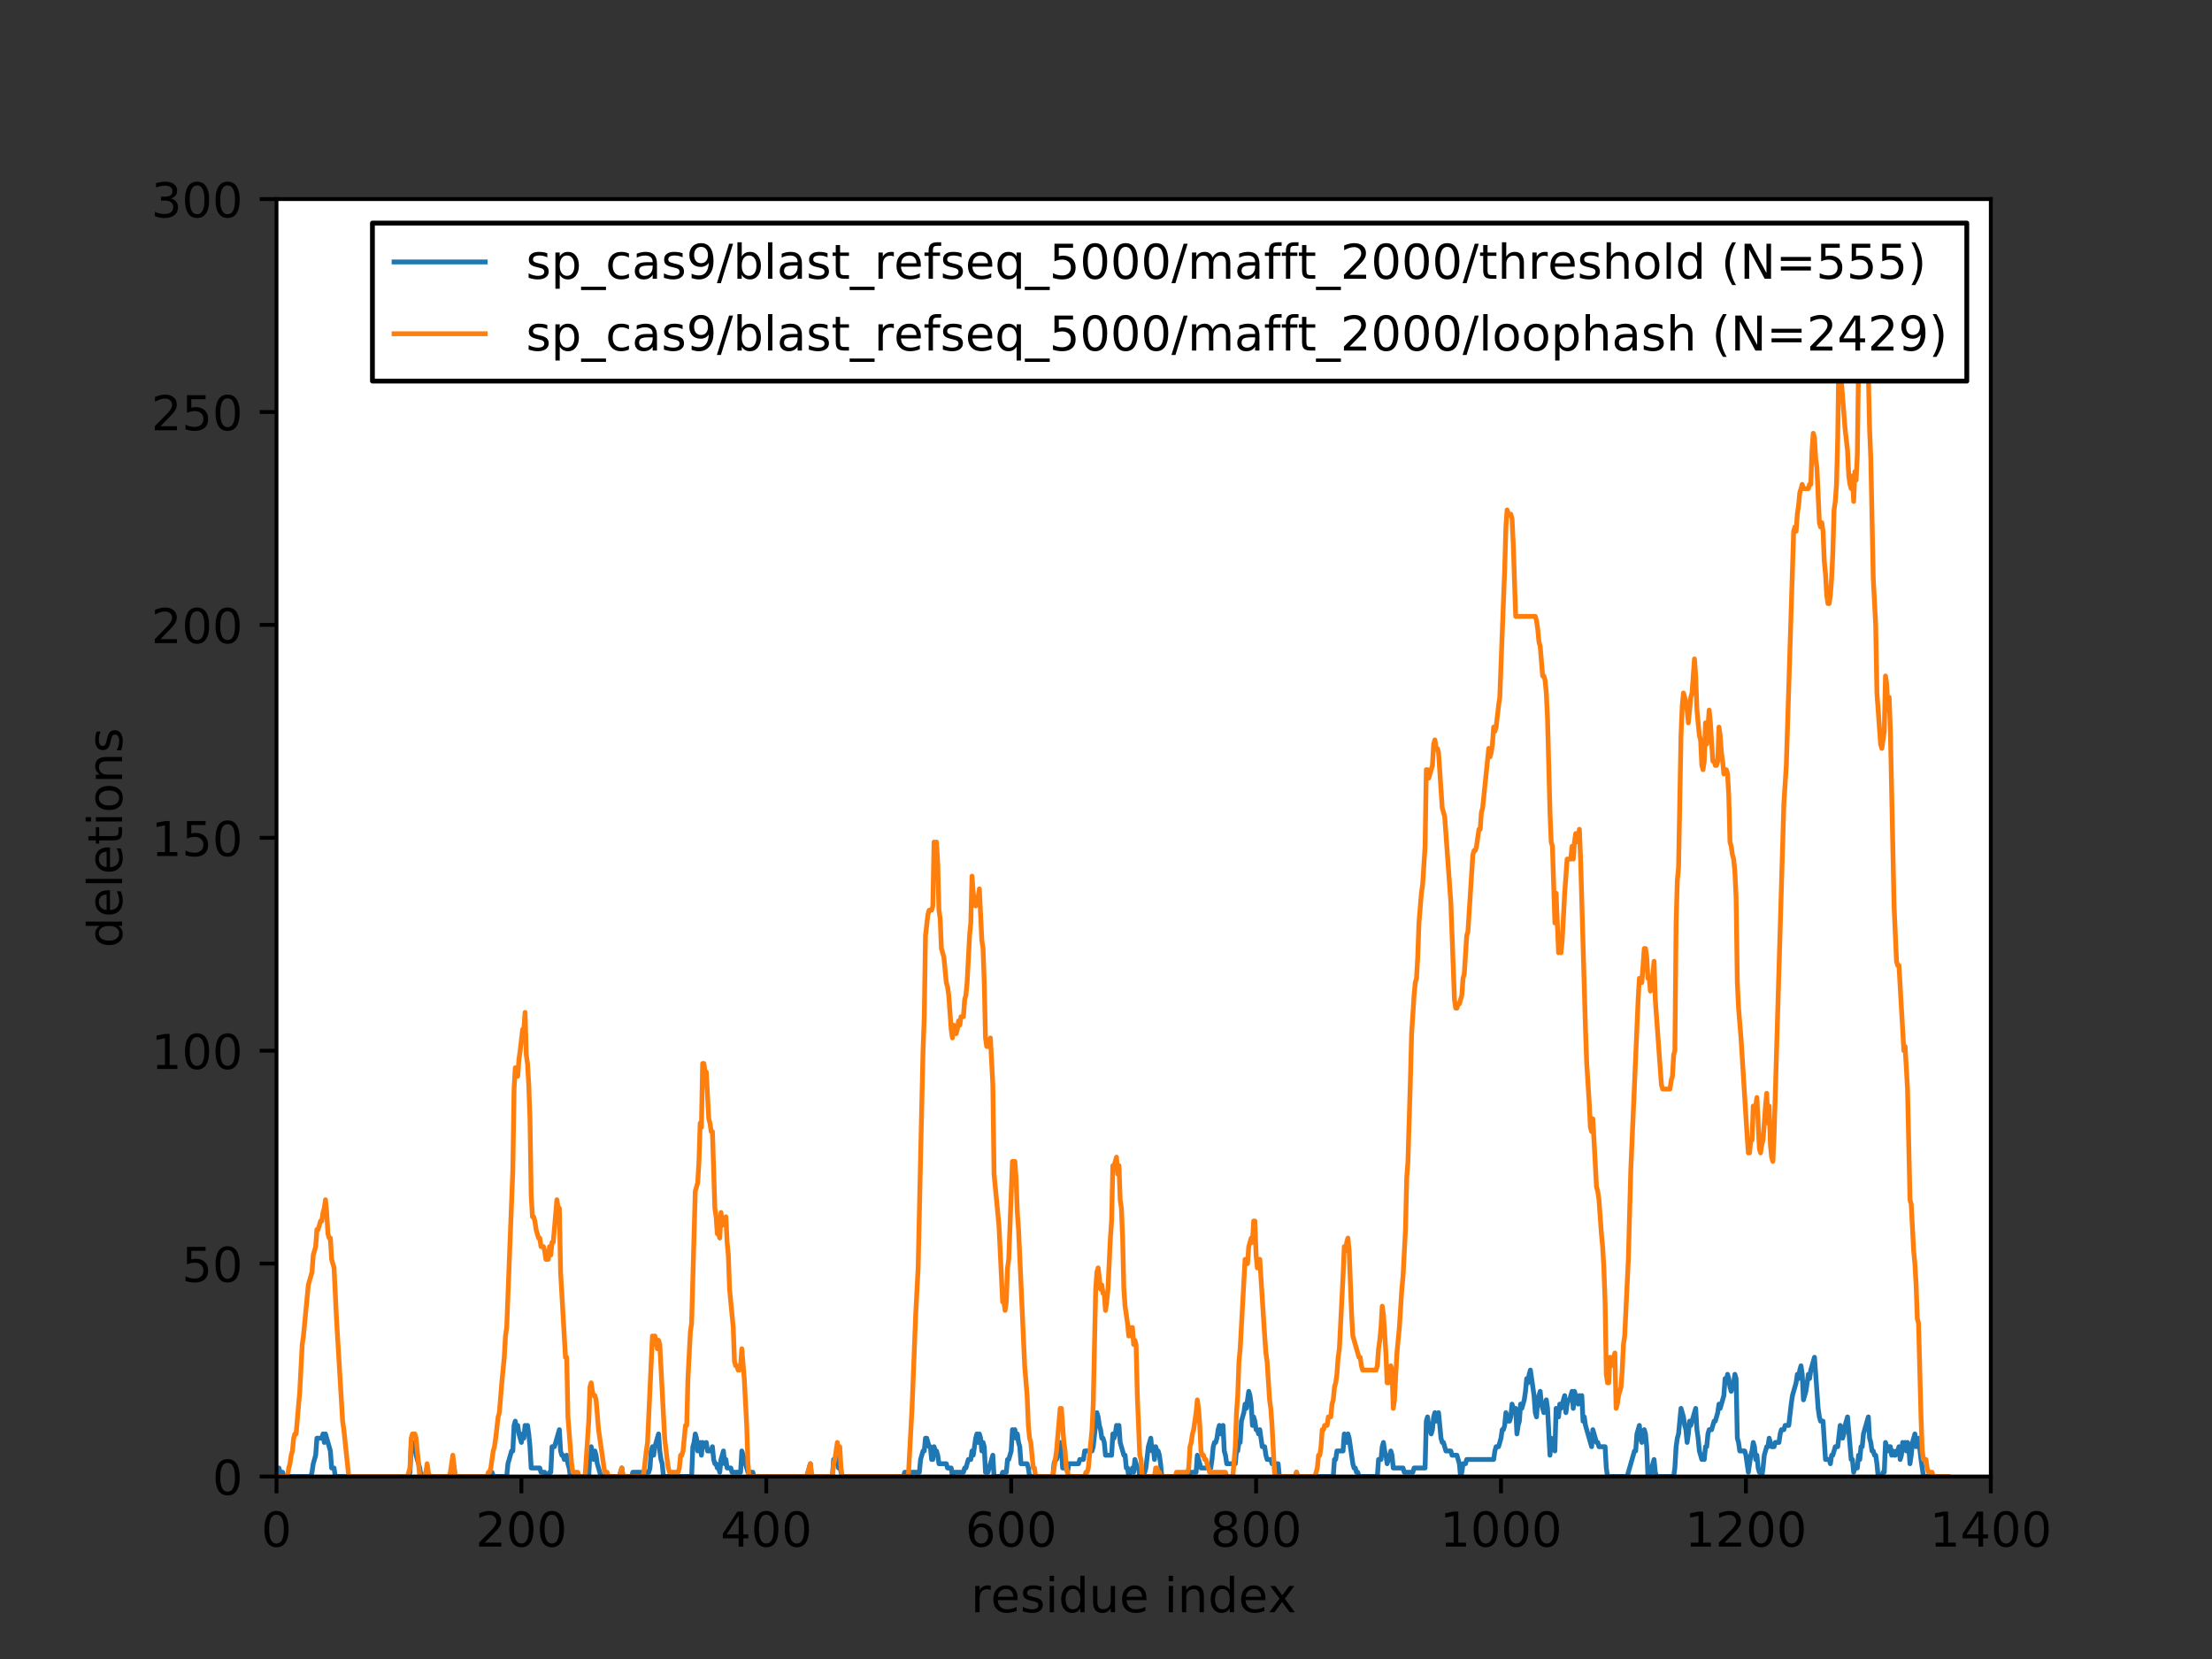 <?xml version="1.0" encoding="utf-8" standalone="no"?>
<!DOCTYPE svg PUBLIC "-//W3C//DTD SVG 1.1//EN"
  "http://www.w3.org/Graphics/SVG/1.1/DTD/svg11.dtd">
<!-- Created with matplotlib (https://matplotlib.org/) -->
<svg height="345.6pt" version="1.1" viewBox="0 0 460.8 345.6" width="460.8pt" xmlns="http://www.w3.org/2000/svg" xmlns:xlink="http://www.w3.org/1999/xlink">
 <rect x="0" y="0" width="460.8" height="345.6" fill="#333333" stroke="none"/>
 <defs>
  <style type="text/css">
*{stroke-linecap:butt;stroke-linejoin:round;}
  </style>
 </defs>
 <g id="figure_1">
  <g id="patch_1">
   <path d="M 0 345.6 
L 460.8 345.6 
L 460.8 0 
L 0 0 
z
" style="fill:none;"/>
  </g>
  <g id="axes_1">
   <g id="patch_2">
    <path d="M 57.6 307.584 
L 414.72 307.584 
L 414.72 41.472 
L 57.6 41.472 
z
" style="fill:#ffffff;"/>
   </g>
   <g id="matplotlib.axis_1">
    <g id="xtick_1">
     <g id="line2d_1">
      <defs>
       <path d="M 0 0 
L 0 3.5 
" id="mb8a502ceee" style="stroke:#000000;stroke-width:0.8;"/>
      </defs>
      <g>
       <use style="stroke:#000000;stroke-width:0.8;" x="57.6" xlink:href="#mb8a502ceee" y="307.584"/>
      </g>
     </g>
     <g id="text_1">
      <!-- 0 -->
      <defs>
       <path d="M 31.781 66.406 
Q 24.172 66.406 20.328 58.906 
Q 16.5 51.422 16.5 36.375 
Q 16.5 21.391 20.328 13.891 
Q 24.172 6.391 31.781 6.391 
Q 39.453 6.391 43.281 13.891 
Q 47.125 21.391 47.125 36.375 
Q 47.125 51.422 43.281 58.906 
Q 39.453 66.406 31.781 66.406 
z
M 31.781 74.219 
Q 44.047 74.219 50.516 64.516 
Q 56.984 54.828 56.984 36.375 
Q 56.984 17.969 50.516 8.266 
Q 44.047 -1.422 31.781 -1.422 
Q 19.531 -1.422 13.062 8.266 
Q 6.594 17.969 6.594 36.375 
Q 6.594 54.828 13.062 64.516 
Q 19.531 74.219 31.781 74.219 
z
" id="DejaVuSans-48"/>
      </defs>
      <g transform="translate(54.419 322.182)scale(0.1 -0.1)">
       <use xlink:href="#DejaVuSans-48"/>
      </g>
     </g>
    </g>
    <g id="xtick_2">
     <g id="line2d_2">
      <g>
       <use style="stroke:#000000;stroke-width:0.8;" x="108.617" xlink:href="#mb8a502ceee" y="307.584"/>
      </g>
     </g>
     <g id="text_2">
      <!-- 200 -->
      <defs>
       <path d="M 19.188 8.297 
L 53.609 8.297 
L 53.609 0 
L 7.328 0 
L 7.328 8.297 
Q 12.938 14.109 22.625 23.891 
Q 32.328 33.688 34.812 36.531 
Q 39.547 41.844 41.422 45.531 
Q 43.312 49.219 43.312 52.781 
Q 43.312 58.594 39.234 62.25 
Q 35.156 65.922 28.609 65.922 
Q 23.969 65.922 18.812 64.312 
Q 13.672 62.703 7.812 59.422 
L 7.812 69.391 
Q 13.766 71.781 18.938 73 
Q 24.125 74.219 28.422 74.219 
Q 39.75 74.219 46.484 68.547 
Q 53.219 62.891 53.219 53.422 
Q 53.219 48.922 51.531 44.891 
Q 49.859 40.875 45.406 35.406 
Q 44.188 33.984 37.641 27.219 
Q 31.109 20.453 19.188 8.297 
z
" id="DejaVuSans-50"/>
      </defs>
      <g transform="translate(99.073 322.182)scale(0.1 -0.1)">
       <use xlink:href="#DejaVuSans-50"/>
       <use x="63.623" xlink:href="#DejaVuSans-48"/>
       <use x="127.246" xlink:href="#DejaVuSans-48"/>
      </g>
     </g>
    </g>
    <g id="xtick_3">
     <g id="line2d_3">
      <g>
       <use style="stroke:#000000;stroke-width:0.8;" x="159.634" xlink:href="#mb8a502ceee" y="307.584"/>
      </g>
     </g>
     <g id="text_3">
      <!-- 400 -->
      <defs>
       <path d="M 37.797 64.312 
L 12.891 25.391 
L 37.797 25.391 
z
M 35.203 72.906 
L 47.609 72.906 
L 47.609 25.391 
L 58.016 25.391 
L 58.016 17.188 
L 47.609 17.188 
L 47.609 0 
L 37.797 0 
L 37.797 17.188 
L 4.891 17.188 
L 4.891 26.703 
z
" id="DejaVuSans-52"/>
      </defs>
      <g transform="translate(150.091 322.182)scale(0.1 -0.1)">
       <use xlink:href="#DejaVuSans-52"/>
       <use x="63.623" xlink:href="#DejaVuSans-48"/>
       <use x="127.246" xlink:href="#DejaVuSans-48"/>
      </g>
     </g>
    </g>
    <g id="xtick_4">
     <g id="line2d_4">
      <g>
       <use style="stroke:#000000;stroke-width:0.8;" x="210.651" xlink:href="#mb8a502ceee" y="307.584"/>
      </g>
     </g>
     <g id="text_4">
      <!-- 600 -->
      <defs>
       <path d="M 33.016 40.375 
Q 26.375 40.375 22.484 35.828 
Q 18.609 31.297 18.609 23.391 
Q 18.609 15.531 22.484 10.953 
Q 26.375 6.391 33.016 6.391 
Q 39.656 6.391 43.531 10.953 
Q 47.406 15.531 47.406 23.391 
Q 47.406 31.297 43.531 35.828 
Q 39.656 40.375 33.016 40.375 
z
M 52.594 71.297 
L 52.594 62.312 
Q 48.875 64.062 45.094 64.984 
Q 41.312 65.922 37.594 65.922 
Q 27.828 65.922 22.672 59.328 
Q 17.531 52.734 16.797 39.406 
Q 19.672 43.656 24.016 45.922 
Q 28.375 48.188 33.594 48.188 
Q 44.578 48.188 50.953 41.516 
Q 57.328 34.859 57.328 23.391 
Q 57.328 12.156 50.688 5.359 
Q 44.047 -1.422 33.016 -1.422 
Q 20.359 -1.422 13.672 8.266 
Q 6.984 17.969 6.984 36.375 
Q 6.984 53.656 15.188 63.938 
Q 23.391 74.219 37.203 74.219 
Q 40.922 74.219 44.703 73.484 
Q 48.484 72.75 52.594 71.297 
z
" id="DejaVuSans-54"/>
      </defs>
      <g transform="translate(201.108 322.182)scale(0.1 -0.1)">
       <use xlink:href="#DejaVuSans-54"/>
       <use x="63.623" xlink:href="#DejaVuSans-48"/>
       <use x="127.246" xlink:href="#DejaVuSans-48"/>
      </g>
     </g>
    </g>
    <g id="xtick_5">
     <g id="line2d_5">
      <g>
       <use style="stroke:#000000;stroke-width:0.8;" x="261.669" xlink:href="#mb8a502ceee" y="307.584"/>
      </g>
     </g>
     <g id="text_5">
      <!-- 800 -->
      <defs>
       <path d="M 31.781 34.625 
Q 24.75 34.625 20.719 30.859 
Q 16.703 27.094 16.703 20.516 
Q 16.703 13.922 20.719 10.156 
Q 24.75 6.391 31.781 6.391 
Q 38.812 6.391 42.859 10.172 
Q 46.922 13.969 46.922 20.516 
Q 46.922 27.094 42.891 30.859 
Q 38.875 34.625 31.781 34.625 
z
M 21.922 38.812 
Q 15.578 40.375 12.031 44.719 
Q 8.5 49.078 8.5 55.328 
Q 8.5 64.062 14.719 69.141 
Q 20.953 74.219 31.781 74.219 
Q 42.672 74.219 48.875 69.141 
Q 55.078 64.062 55.078 55.328 
Q 55.078 49.078 51.531 44.719 
Q 48 40.375 41.703 38.812 
Q 48.828 37.156 52.797 32.312 
Q 56.781 27.484 56.781 20.516 
Q 56.781 9.906 50.312 4.234 
Q 43.844 -1.422 31.781 -1.422 
Q 19.734 -1.422 13.25 4.234 
Q 6.781 9.906 6.781 20.516 
Q 6.781 27.484 10.781 32.312 
Q 14.797 37.156 21.922 38.812 
z
M 18.312 54.391 
Q 18.312 48.734 21.844 45.562 
Q 25.391 42.391 31.781 42.391 
Q 38.141 42.391 41.719 45.562 
Q 45.312 48.734 45.312 54.391 
Q 45.312 60.062 41.719 63.234 
Q 38.141 66.406 31.781 66.406 
Q 25.391 66.406 21.844 63.234 
Q 18.312 60.062 18.312 54.391 
z
" id="DejaVuSans-56"/>
      </defs>
      <g transform="translate(252.125 322.182)scale(0.1 -0.1)">
       <use xlink:href="#DejaVuSans-56"/>
       <use x="63.623" xlink:href="#DejaVuSans-48"/>
       <use x="127.246" xlink:href="#DejaVuSans-48"/>
      </g>
     </g>
    </g>
    <g id="xtick_6">
     <g id="line2d_6">
      <g>
       <use style="stroke:#000000;stroke-width:0.8;" x="312.686" xlink:href="#mb8a502ceee" y="307.584"/>
      </g>
     </g>
     <g id="text_6">
      <!-- 1000 -->
      <defs>
       <path d="M 12.406 8.297 
L 28.516 8.297 
L 28.516 63.922 
L 10.984 60.406 
L 10.984 69.391 
L 28.422 72.906 
L 38.281 72.906 
L 38.281 8.297 
L 54.391 8.297 
L 54.391 0 
L 12.406 0 
z
" id="DejaVuSans-49"/>
      </defs>
      <g transform="translate(299.961 322.182)scale(0.1 -0.1)">
       <use xlink:href="#DejaVuSans-49"/>
       <use x="63.623" xlink:href="#DejaVuSans-48"/>
       <use x="127.246" xlink:href="#DejaVuSans-48"/>
       <use x="190.869" xlink:href="#DejaVuSans-48"/>
      </g>
     </g>
    </g>
    <g id="xtick_7">
     <g id="line2d_7">
      <g>
       <use style="stroke:#000000;stroke-width:0.8;" x="363.703" xlink:href="#mb8a502ceee" y="307.584"/>
      </g>
     </g>
     <g id="text_7">
      <!-- 1200 -->
      <g transform="translate(350.978 322.182)scale(0.1 -0.1)">
       <use xlink:href="#DejaVuSans-49"/>
       <use x="63.623" xlink:href="#DejaVuSans-50"/>
       <use x="127.246" xlink:href="#DejaVuSans-48"/>
       <use x="190.869" xlink:href="#DejaVuSans-48"/>
      </g>
     </g>
    </g>
    <g id="xtick_8">
     <g id="line2d_8">
      <g>
       <use style="stroke:#000000;stroke-width:0.8;" x="414.72" xlink:href="#mb8a502ceee" y="307.584"/>
      </g>
     </g>
     <g id="text_8">
      <!-- 1400 -->
      <g transform="translate(401.995 322.182)scale(0.1 -0.1)">
       <use xlink:href="#DejaVuSans-49"/>
       <use x="63.623" xlink:href="#DejaVuSans-52"/>
       <use x="127.246" xlink:href="#DejaVuSans-48"/>
       <use x="190.869" xlink:href="#DejaVuSans-48"/>
      </g>
     </g>
    </g>
    <g id="text_9">
     <!-- residue index -->
     <defs>
      <path d="M 41.109 46.297 
Q 39.594 47.172 37.812 47.578 
Q 36.031 48 33.891 48 
Q 26.266 48 22.188 43.047 
Q 18.109 38.094 18.109 28.812 
L 18.109 0 
L 9.078 0 
L 9.078 54.688 
L 18.109 54.688 
L 18.109 46.188 
Q 20.953 51.172 25.484 53.578 
Q 30.031 56 36.531 56 
Q 37.453 56 38.578 55.875 
Q 39.703 55.766 41.062 55.516 
z
" id="DejaVuSans-114"/>
      <path d="M 56.203 29.594 
L 56.203 25.203 
L 14.891 25.203 
Q 15.484 15.922 20.484 11.062 
Q 25.484 6.203 34.422 6.203 
Q 39.594 6.203 44.453 7.469 
Q 49.312 8.734 54.109 11.281 
L 54.109 2.781 
Q 49.266 0.734 44.188 -0.344 
Q 39.109 -1.422 33.891 -1.422 
Q 20.797 -1.422 13.156 6.188 
Q 5.516 13.812 5.516 26.812 
Q 5.516 40.234 12.766 48.109 
Q 20.016 56 32.328 56 
Q 43.359 56 49.781 48.891 
Q 56.203 41.797 56.203 29.594 
z
M 47.219 32.234 
Q 47.125 39.594 43.094 43.984 
Q 39.062 48.391 32.422 48.391 
Q 24.906 48.391 20.391 44.141 
Q 15.875 39.891 15.188 32.172 
z
" id="DejaVuSans-101"/>
      <path d="M 44.281 53.078 
L 44.281 44.578 
Q 40.484 46.531 36.375 47.5 
Q 32.281 48.484 27.875 48.484 
Q 21.188 48.484 17.844 46.438 
Q 14.5 44.391 14.5 40.281 
Q 14.5 37.156 16.891 35.375 
Q 19.281 33.594 26.516 31.984 
L 29.594 31.297 
Q 39.156 29.25 43.188 25.516 
Q 47.219 21.781 47.219 15.094 
Q 47.219 7.469 41.188 3.016 
Q 35.156 -1.422 24.609 -1.422 
Q 20.219 -1.422 15.453 -0.562 
Q 10.688 0.297 5.422 2 
L 5.422 11.281 
Q 10.406 8.688 15.234 7.391 
Q 20.062 6.109 24.812 6.109 
Q 31.156 6.109 34.562 8.281 
Q 37.984 10.453 37.984 14.406 
Q 37.984 18.062 35.516 20.016 
Q 33.062 21.969 24.703 23.781 
L 21.578 24.516 
Q 13.234 26.266 9.516 29.906 
Q 5.812 33.547 5.812 39.891 
Q 5.812 47.609 11.281 51.797 
Q 16.75 56 26.812 56 
Q 31.781 56 36.172 55.266 
Q 40.578 54.547 44.281 53.078 
z
" id="DejaVuSans-115"/>
      <path d="M 9.422 54.688 
L 18.406 54.688 
L 18.406 0 
L 9.422 0 
z
M 9.422 75.984 
L 18.406 75.984 
L 18.406 64.594 
L 9.422 64.594 
z
" id="DejaVuSans-105"/>
      <path d="M 45.406 46.391 
L 45.406 75.984 
L 54.391 75.984 
L 54.391 0 
L 45.406 0 
L 45.406 8.203 
Q 42.578 3.328 38.25 0.953 
Q 33.938 -1.422 27.875 -1.422 
Q 17.969 -1.422 11.734 6.484 
Q 5.516 14.406 5.516 27.297 
Q 5.516 40.188 11.734 48.094 
Q 17.969 56 27.875 56 
Q 33.938 56 38.25 53.625 
Q 42.578 51.266 45.406 46.391 
z
M 14.797 27.297 
Q 14.797 17.391 18.875 11.75 
Q 22.953 6.109 30.078 6.109 
Q 37.203 6.109 41.297 11.75 
Q 45.406 17.391 45.406 27.297 
Q 45.406 37.203 41.297 42.844 
Q 37.203 48.484 30.078 48.484 
Q 22.953 48.484 18.875 42.844 
Q 14.797 37.203 14.797 27.297 
z
" id="DejaVuSans-100"/>
      <path d="M 8.5 21.578 
L 8.5 54.688 
L 17.484 54.688 
L 17.484 21.922 
Q 17.484 14.156 20.5 10.266 
Q 23.531 6.391 29.594 6.391 
Q 36.859 6.391 41.078 11.031 
Q 45.312 15.672 45.312 23.688 
L 45.312 54.688 
L 54.297 54.688 
L 54.297 0 
L 45.312 0 
L 45.312 8.406 
Q 42.047 3.422 37.719 1 
Q 33.406 -1.422 27.688 -1.422 
Q 18.266 -1.422 13.375 4.438 
Q 8.5 10.297 8.5 21.578 
z
M 31.109 56 
z
" id="DejaVuSans-117"/>
      <path id="DejaVuSans-32"/>
      <path d="M 54.891 33.016 
L 54.891 0 
L 45.906 0 
L 45.906 32.719 
Q 45.906 40.484 42.875 44.328 
Q 39.844 48.188 33.797 48.188 
Q 26.516 48.188 22.312 43.547 
Q 18.109 38.922 18.109 30.906 
L 18.109 0 
L 9.078 0 
L 9.078 54.688 
L 18.109 54.688 
L 18.109 46.188 
Q 21.344 51.125 25.703 53.562 
Q 30.078 56 35.797 56 
Q 45.219 56 50.047 50.172 
Q 54.891 44.344 54.891 33.016 
z
" id="DejaVuSans-110"/>
      <path d="M 54.891 54.688 
L 35.109 28.078 
L 55.906 0 
L 45.312 0 
L 29.391 21.484 
L 13.484 0 
L 2.875 0 
L 24.125 28.609 
L 4.688 54.688 
L 15.281 54.688 
L 29.781 35.203 
L 44.281 54.688 
z
" id="DejaVuSans-120"/>
     </defs>
     <g transform="translate(202.26 335.861)scale(0.1 -0.1)">
      <use xlink:href="#DejaVuSans-114"/>
      <use x="41.082" xlink:href="#DejaVuSans-101"/>
      <use x="102.605" xlink:href="#DejaVuSans-115"/>
      <use x="154.705" xlink:href="#DejaVuSans-105"/>
      <use x="182.488" xlink:href="#DejaVuSans-100"/>
      <use x="245.965" xlink:href="#DejaVuSans-117"/>
      <use x="309.344" xlink:href="#DejaVuSans-101"/>
      <use x="370.867" xlink:href="#DejaVuSans-32"/>
      <use x="402.654" xlink:href="#DejaVuSans-105"/>
      <use x="430.438" xlink:href="#DejaVuSans-110"/>
      <use x="493.816" xlink:href="#DejaVuSans-100"/>
      <use x="557.293" xlink:href="#DejaVuSans-101"/>
      <use x="618.801" xlink:href="#DejaVuSans-120"/>
     </g>
    </g>
   </g>
   <g id="matplotlib.axis_2">
    <g id="ytick_1">
     <g id="line2d_9">
      <defs>
       <path d="M 0 0 
L -3.5 0 
" id="m3190c37096" style="stroke:#000000;stroke-width:0.8;"/>
      </defs>
      <g>
       <use style="stroke:#000000;stroke-width:0.8;" x="57.6" xlink:href="#m3190c37096" y="307.584"/>
      </g>
     </g>
     <g id="text_10">
      <!-- 0 -->
      <g transform="translate(44.237 311.383)scale(0.1 -0.1)">
       <use xlink:href="#DejaVuSans-48"/>
      </g>
     </g>
    </g>
    <g id="ytick_2">
     <g id="line2d_10">
      <g>
       <use style="stroke:#000000;stroke-width:0.8;" x="57.6" xlink:href="#m3190c37096" y="263.232"/>
      </g>
     </g>
     <g id="text_11">
      <!-- 50 -->
      <defs>
       <path d="M 10.797 72.906 
L 49.516 72.906 
L 49.516 64.594 
L 19.828 64.594 
L 19.828 46.734 
Q 21.969 47.469 24.109 47.828 
Q 26.266 48.188 28.422 48.188 
Q 40.625 48.188 47.75 41.5 
Q 54.891 34.812 54.891 23.391 
Q 54.891 11.625 47.562 5.094 
Q 40.234 -1.422 26.906 -1.422 
Q 22.312 -1.422 17.547 -0.641 
Q 12.797 0.141 7.719 1.703 
L 7.719 11.625 
Q 12.109 9.234 16.797 8.062 
Q 21.484 6.891 26.703 6.891 
Q 35.156 6.891 40.078 11.328 
Q 45.016 15.766 45.016 23.391 
Q 45.016 31 40.078 35.438 
Q 35.156 39.891 26.703 39.891 
Q 22.75 39.891 18.812 39.016 
Q 14.891 38.141 10.797 36.281 
z
" id="DejaVuSans-53"/>
      </defs>
      <g transform="translate(37.875 267.031)scale(0.1 -0.1)">
       <use xlink:href="#DejaVuSans-53"/>
       <use x="63.623" xlink:href="#DejaVuSans-48"/>
      </g>
     </g>
    </g>
    <g id="ytick_3">
     <g id="line2d_11">
      <g>
       <use style="stroke:#000000;stroke-width:0.8;" x="57.6" xlink:href="#m3190c37096" y="218.88"/>
      </g>
     </g>
     <g id="text_12">
      <!-- 100 -->
      <g transform="translate(31.512 222.679)scale(0.1 -0.1)">
       <use xlink:href="#DejaVuSans-49"/>
       <use x="63.623" xlink:href="#DejaVuSans-48"/>
       <use x="127.246" xlink:href="#DejaVuSans-48"/>
      </g>
     </g>
    </g>
    <g id="ytick_4">
     <g id="line2d_12">
      <g>
       <use style="stroke:#000000;stroke-width:0.8;" x="57.6" xlink:href="#m3190c37096" y="174.528"/>
      </g>
     </g>
     <g id="text_13">
      <!-- 150 -->
      <g transform="translate(31.512 178.327)scale(0.1 -0.1)">
       <use xlink:href="#DejaVuSans-49"/>
       <use x="63.623" xlink:href="#DejaVuSans-53"/>
       <use x="127.246" xlink:href="#DejaVuSans-48"/>
      </g>
     </g>
    </g>
    <g id="ytick_5">
     <g id="line2d_13">
      <g>
       <use style="stroke:#000000;stroke-width:0.8;" x="57.6" xlink:href="#m3190c37096" y="130.176"/>
      </g>
     </g>
     <g id="text_14">
      <!-- 200 -->
      <g transform="translate(31.512 133.975)scale(0.1 -0.1)">
       <use xlink:href="#DejaVuSans-50"/>
       <use x="63.623" xlink:href="#DejaVuSans-48"/>
       <use x="127.246" xlink:href="#DejaVuSans-48"/>
      </g>
     </g>
    </g>
    <g id="ytick_6">
     <g id="line2d_14">
      <g>
       <use style="stroke:#000000;stroke-width:0.8;" x="57.6" xlink:href="#m3190c37096" y="85.824"/>
      </g>
     </g>
     <g id="text_15">
      <!-- 250 -->
      <g transform="translate(31.512 89.623)scale(0.1 -0.1)">
       <use xlink:href="#DejaVuSans-50"/>
       <use x="63.623" xlink:href="#DejaVuSans-53"/>
       <use x="127.246" xlink:href="#DejaVuSans-48"/>
      </g>
     </g>
    </g>
    <g id="ytick_7">
     <g id="line2d_15">
      <g>
       <use style="stroke:#000000;stroke-width:0.8;" x="57.6" xlink:href="#m3190c37096" y="41.472"/>
      </g>
     </g>
     <g id="text_16">
      <!-- 300 -->
      <defs>
       <path d="M 40.578 39.312 
Q 47.656 37.797 51.625 33 
Q 55.609 28.219 55.609 21.188 
Q 55.609 10.406 48.188 4.484 
Q 40.766 -1.422 27.094 -1.422 
Q 22.516 -1.422 17.656 -0.516 
Q 12.797 0.391 7.625 2.203 
L 7.625 11.719 
Q 11.719 9.328 16.594 8.109 
Q 21.484 6.891 26.812 6.891 
Q 36.078 6.891 40.938 10.547 
Q 45.797 14.203 45.797 21.188 
Q 45.797 27.641 41.281 31.266 
Q 36.766 34.906 28.719 34.906 
L 20.219 34.906 
L 20.219 43.016 
L 29.109 43.016 
Q 36.375 43.016 40.234 45.922 
Q 44.094 48.828 44.094 54.297 
Q 44.094 59.906 40.109 62.906 
Q 36.141 65.922 28.719 65.922 
Q 24.656 65.922 20.016 65.031 
Q 15.375 64.156 9.812 62.312 
L 9.812 71.094 
Q 15.438 72.656 20.344 73.438 
Q 25.25 74.219 29.594 74.219 
Q 40.828 74.219 47.359 69.109 
Q 53.906 64.016 53.906 55.328 
Q 53.906 49.266 50.438 45.094 
Q 46.969 40.922 40.578 39.312 
z
" id="DejaVuSans-51"/>
      </defs>
      <g transform="translate(31.512 45.271)scale(0.1 -0.1)">
       <use xlink:href="#DejaVuSans-51"/>
       <use x="63.623" xlink:href="#DejaVuSans-48"/>
       <use x="127.246" xlink:href="#DejaVuSans-48"/>
      </g>
     </g>
    </g>
    <g id="text_17">
     <!-- deletions -->
     <defs>
      <path d="M 9.422 75.984 
L 18.406 75.984 
L 18.406 0 
L 9.422 0 
z
" id="DejaVuSans-108"/>
      <path d="M 18.312 70.219 
L 18.312 54.688 
L 36.812 54.688 
L 36.812 47.703 
L 18.312 47.703 
L 18.312 18.016 
Q 18.312 11.328 20.141 9.422 
Q 21.969 7.516 27.594 7.516 
L 36.812 7.516 
L 36.812 0 
L 27.594 0 
Q 17.188 0 13.234 3.875 
Q 9.281 7.766 9.281 18.016 
L 9.281 47.703 
L 2.688 47.703 
L 2.688 54.688 
L 9.281 54.688 
L 9.281 70.219 
z
" id="DejaVuSans-116"/>
      <path d="M 30.609 48.391 
Q 23.391 48.391 19.188 42.75 
Q 14.984 37.109 14.984 27.297 
Q 14.984 17.484 19.156 11.844 
Q 23.344 6.203 30.609 6.203 
Q 37.797 6.203 41.984 11.859 
Q 46.188 17.531 46.188 27.297 
Q 46.188 37.016 41.984 42.703 
Q 37.797 48.391 30.609 48.391 
z
M 30.609 56 
Q 42.328 56 49.016 48.375 
Q 55.719 40.766 55.719 27.297 
Q 55.719 13.875 49.016 6.219 
Q 42.328 -1.422 30.609 -1.422 
Q 18.844 -1.422 12.172 6.219 
Q 5.516 13.875 5.516 27.297 
Q 5.516 40.766 12.172 48.375 
Q 18.844 56 30.609 56 
z
" id="DejaVuSans-111"/>
     </defs>
     <g transform="translate(25.433 197.426)rotate(-90)scale(0.1 -0.1)">
      <use xlink:href="#DejaVuSans-100"/>
      <use x="63.477" xlink:href="#DejaVuSans-101"/>
      <use x="125" xlink:href="#DejaVuSans-108"/>
      <use x="152.783" xlink:href="#DejaVuSans-101"/>
      <use x="214.307" xlink:href="#DejaVuSans-116"/>
      <use x="253.516" xlink:href="#DejaVuSans-105"/>
      <use x="281.299" xlink:href="#DejaVuSans-111"/>
      <use x="342.48" xlink:href="#DejaVuSans-110"/>
      <use x="405.859" xlink:href="#DejaVuSans-115"/>
     </g>
    </g>
   </g>
   <g id="line2d_16">
    <path clip-path="url(#p0151a51ba3)" d="M 57.6 307.584 
L 57.855 307.584 
L 58.11 305.81 
L 58.62 307.584 
L 58.875 306.697 
L 59.131 307.584 
L 64.742 307.584 
L 64.997 306.697 
L 65.253 304.923 
L 65.763 303.149 
L 66.018 299.601 
L 67.038 299.601 
L 67.293 298.714 
L 67.548 300.488 
L 67.803 298.714 
L 68.824 302.262 
L 69.079 305.81 
L 69.589 305.81 
L 69.844 307.584 
L 85.149 307.584 
L 85.404 306.697 
L 85.659 301.375 
L 85.915 300.488 
L 86.17 302.262 
L 86.425 301.375 
L 86.68 303.149 
L 87.445 305.81 
L 87.7 307.584 
L 88.465 307.584 
L 88.976 305.81 
L 89.231 307.584 
L 93.822 307.584 
L 94.077 306.697 
L 94.332 304.923 
L 94.587 305.81 
L 94.843 307.584 
L 102.24 307.584 
L 102.495 306.697 
L 102.75 307.584 
L 105.556 307.584 
L 105.811 304.923 
L 106.576 302.262 
L 106.832 302.262 
L 107.087 296.94 
L 107.342 296.052 
L 107.597 297.827 
L 107.852 296.94 
L 108.107 298.714 
L 108.617 300.488 
L 108.872 298.714 
L 109.127 299.601 
L 109.382 296.94 
L 109.637 297.827 
L 109.893 296.94 
L 110.148 298.714 
L 110.403 301.375 
L 110.658 305.81 
L 112.443 305.81 
L 112.699 306.697 
L 113.464 306.697 
L 113.719 307.584 
L 114.229 307.584 
L 114.484 306.697 
L 114.739 306.697 
L 114.994 301.375 
L 115.504 301.375 
L 116.525 297.827 
L 116.78 302.262 
L 117.035 303.149 
L 117.29 303.149 
L 117.545 304.036 
L 117.8 304.036 
L 118.055 303.149 
L 118.31 304.923 
L 118.565 305.81 
L 118.821 307.584 
L 122.647 307.584 
L 122.902 302.262 
L 123.157 301.375 
L 123.412 303.149 
L 123.667 304.036 
L 123.922 302.262 
L 124.177 303.149 
L 124.432 304.923 
L 125.198 307.584 
L 129.024 307.584 
L 129.534 305.81 
L 129.789 307.584 
L 131.575 307.584 
L 131.83 306.697 
L 135.146 306.697 
L 135.401 305.81 
L 135.656 302.262 
L 135.911 301.375 
L 136.166 303.149 
L 136.421 301.375 
L 137.187 298.714 
L 137.442 302.262 
L 137.697 304.036 
L 137.952 304.923 
L 138.207 307.584 
L 144.074 307.584 
L 144.329 301.375 
L 144.584 300.488 
L 144.839 298.714 
L 145.094 299.601 
L 145.349 302.262 
L 145.86 300.488 
L 146.115 303.149 
L 146.37 300.488 
L 146.625 301.375 
L 146.88 301.375 
L 147.135 300.488 
L 147.39 302.262 
L 148.155 302.262 
L 148.411 301.375 
L 148.666 304.036 
L 148.921 304.923 
L 149.176 304.923 
L 149.431 305.81 
L 149.686 305.81 
L 149.941 306.697 
L 150.196 304.036 
L 150.706 302.262 
L 150.961 304.923 
L 151.216 304.036 
L 151.472 305.81 
L 152.237 305.81 
L 152.492 306.697 
L 154.277 306.697 
L 154.533 302.262 
L 155.808 306.697 
L 156.828 306.697 
L 157.083 307.584 
L 168.052 307.584 
L 168.817 304.923 
L 169.072 307.584 
L 173.409 307.584 
L 173.664 304.036 
L 173.919 304.923 
L 174.429 303.149 
L 174.684 305.81 
L 174.939 304.923 
L 175.195 306.697 
L 175.45 307.584 
L 188.204 307.584 
L 188.459 306.697 
L 191.52 306.697 
L 191.775 304.036 
L 192.285 302.262 
L 192.54 302.262 
L 192.795 299.601 
L 193.051 299.601 
L 193.561 301.375 
L 193.816 301.375 
L 194.071 304.036 
L 194.326 304.036 
L 194.581 301.375 
L 194.836 302.262 
L 195.091 302.262 
L 195.346 303.149 
L 195.601 304.923 
L 197.132 304.923 
L 197.387 305.81 
L 198.152 305.81 
L 198.407 307.584 
L 198.662 306.697 
L 200.703 306.697 
L 200.958 305.81 
L 201.213 305.81 
L 201.723 304.036 
L 202.234 304.036 
L 202.489 302.262 
L 202.744 303.149 
L 203.254 299.601 
L 203.509 298.714 
L 203.764 300.488 
L 204.019 298.714 
L 204.274 299.601 
L 204.529 302.262 
L 204.784 300.488 
L 205.04 301.375 
L 205.295 306.697 
L 205.805 306.697 
L 206.825 303.149 
L 207.08 307.584 
L 208.611 307.584 
L 208.866 306.697 
L 209.631 306.697 
L 209.886 304.036 
L 210.141 304.036 
L 210.651 302.262 
L 210.907 297.827 
L 211.162 298.714 
L 211.417 297.827 
L 211.672 299.601 
L 211.927 298.714 
L 212.182 300.488 
L 212.437 301.375 
L 212.692 304.923 
L 213.968 304.923 
L 214.223 305.81 
L 214.478 307.584 
L 219.324 307.584 
L 219.579 304.923 
L 219.835 304.036 
L 220.09 304.036 
L 220.6 302.262 
L 220.855 300.488 
L 221.11 301.375 
L 221.365 305.81 
L 222.13 305.81 
L 222.385 306.697 
L 222.64 304.923 
L 224.681 304.923 
L 224.936 304.036 
L 225.701 304.036 
L 225.957 302.262 
L 227.487 302.262 
L 227.742 301.375 
L 228.507 294.278 
L 228.763 295.165 
L 229.018 296.94 
L 229.273 297.827 
L 229.528 299.601 
L 229.783 299.601 
L 230.038 300.488 
L 230.293 303.149 
L 231.568 303.149 
L 231.824 298.714 
L 232.079 299.601 
L 232.334 298.714 
L 232.589 296.94 
L 232.844 297.827 
L 233.099 296.94 
L 233.354 300.488 
L 234.119 303.149 
L 234.374 303.149 
L 234.629 305.81 
L 234.885 305.81 
L 235.14 307.584 
L 235.395 306.697 
L 235.65 306.697 
L 235.905 305.81 
L 236.16 306.697 
L 236.415 304.036 
L 236.925 305.81 
L 237.18 305.81 
L 237.435 307.584 
L 238.201 307.584 
L 238.711 305.81 
L 239.221 301.375 
L 239.731 299.601 
L 239.986 302.262 
L 240.241 301.375 
L 240.496 304.036 
L 240.752 301.375 
L 241.007 302.262 
L 241.262 302.262 
L 241.517 303.149 
L 241.772 304.923 
L 242.027 307.584 
L 247.639 307.584 
L 247.894 306.697 
L 249.169 306.697 
L 249.424 303.149 
L 250.19 305.81 
L 252.23 305.81 
L 252.485 304.036 
L 252.741 301.375 
L 252.996 300.488 
L 253.251 300.488 
L 253.506 299.601 
L 253.761 297.827 
L 254.016 296.94 
L 254.271 298.714 
L 254.781 296.94 
L 255.036 302.262 
L 255.291 303.149 
L 255.547 304.923 
L 257.332 304.923 
L 257.587 302.262 
L 257.842 302.262 
L 258.097 300.488 
L 258.352 300.488 
L 258.608 296.052 
L 259.118 294.278 
L 259.373 292.504 
L 259.628 293.391 
L 260.138 289.843 
L 260.393 290.73 
L 260.648 292.504 
L 260.903 296.94 
L 261.158 295.165 
L 261.413 296.052 
L 261.669 297.827 
L 261.924 297.827 
L 262.179 298.714 
L 262.434 297.827 
L 262.944 301.375 
L 263.454 301.375 
L 263.709 303.149 
L 263.964 304.036 
L 264.73 304.036 
L 264.985 304.923 
L 266.26 304.923 
L 266.515 307.584 
L 269.831 307.584 
L 270.086 306.697 
L 270.341 307.584 
L 277.739 307.584 
L 277.994 304.036 
L 278.249 304.036 
L 278.504 302.262 
L 279.78 302.262 
L 280.035 298.714 
L 280.545 300.488 
L 280.8 298.714 
L 281.055 299.601 
L 281.82 304.923 
L 282.075 305.81 
L 282.331 305.81 
L 282.586 306.697 
L 282.841 306.697 
L 283.096 307.584 
L 286.922 307.584 
L 287.177 304.036 
L 287.687 304.036 
L 287.942 301.375 
L 288.197 300.488 
L 288.453 302.262 
L 288.708 303.149 
L 288.963 304.923 
L 289.218 304.036 
L 289.473 304.036 
L 289.728 302.262 
L 289.983 303.149 
L 290.238 305.81 
L 292.279 305.81 
L 292.534 306.697 
L 294.32 306.697 
L 294.575 305.81 
L 296.87 305.81 
L 297.125 296.052 
L 297.381 295.165 
L 297.636 296.94 
L 298.146 298.714 
L 298.401 297.827 
L 298.656 295.165 
L 298.911 294.278 
L 299.166 296.052 
L 299.676 294.278 
L 300.187 299.601 
L 300.442 300.488 
L 300.697 300.488 
L 301.207 302.262 
L 302.227 302.262 
L 302.482 303.149 
L 303.503 303.149 
L 304.013 304.923 
L 304.268 307.584 
L 304.523 306.697 
L 304.778 304.923 
L 305.288 304.923 
L 305.543 304.036 
L 311.155 304.036 
L 311.41 302.262 
L 311.665 301.375 
L 312.176 301.375 
L 312.686 299.601 
L 312.941 297.827 
L 313.196 297.827 
L 313.451 296.94 
L 313.706 294.278 
L 314.216 296.052 
L 314.471 296.052 
L 314.726 295.165 
L 314.981 292.504 
L 315.492 294.278 
L 315.747 293.391 
L 316.002 298.714 
L 316.257 296.94 
L 316.512 296.052 
L 316.767 292.504 
L 317.022 293.391 
L 317.532 291.617 
L 317.787 289.843 
L 318.043 287.182 
L 318.298 288.069 
L 318.553 286.295 
L 318.808 285.408 
L 319.573 290.73 
L 319.828 294.278 
L 320.083 295.165 
L 320.338 291.617 
L 320.848 289.843 
L 321.104 292.504 
L 321.614 294.278 
L 321.869 292.504 
L 322.124 291.617 
L 322.379 293.391 
L 322.889 303.149 
L 323.144 299.601 
L 323.909 302.262 
L 324.165 293.391 
L 324.675 295.165 
L 324.93 292.504 
L 325.185 293.391 
L 325.95 290.73 
L 326.205 294.278 
L 326.46 292.504 
L 326.715 291.617 
L 326.971 291.617 
L 327.481 289.843 
L 327.736 293.391 
L 327.991 289.843 
L 328.756 292.504 
L 329.011 290.73 
L 329.266 291.617 
L 329.521 290.73 
L 329.776 296.052 
L 330.032 295.165 
L 330.287 296.94 
L 331.562 301.375 
L 331.817 297.827 
L 332.582 300.488 
L 332.837 300.488 
L 333.093 301.375 
L 334.368 301.375 
L 334.623 305.81 
L 334.878 307.584 
L 338.96 307.584 
L 340.49 302.262 
L 340.745 302.262 
L 341 298.714 
L 341.51 296.94 
L 341.765 299.601 
L 342.021 300.488 
L 342.276 299.601 
L 342.531 297.827 
L 342.786 298.714 
L 343.041 301.375 
L 343.296 307.584 
L 343.806 307.584 
L 344.061 305.81 
L 344.571 304.036 
L 344.827 306.697 
L 345.082 307.584 
L 348.653 307.584 
L 348.908 305.81 
L 349.163 301.375 
L 349.418 299.601 
L 349.673 298.714 
L 350.183 293.391 
L 350.693 295.165 
L 350.949 296.94 
L 351.204 297.827 
L 351.459 300.488 
L 351.714 298.714 
L 351.969 296.052 
L 352.224 296.94 
L 353.244 293.391 
L 353.499 297.827 
L 353.755 299.601 
L 354.01 302.262 
L 354.52 304.036 
L 355.03 304.036 
L 355.285 301.375 
L 355.54 301.375 
L 355.795 298.714 
L 356.05 297.827 
L 356.56 297.827 
L 357.071 296.052 
L 357.326 296.052 
L 357.836 294.278 
L 358.091 292.504 
L 358.346 293.391 
L 359.111 290.73 
L 359.366 287.182 
L 359.621 288.069 
L 359.877 286.295 
L 360.132 287.182 
L 360.387 288.956 
L 360.642 289.843 
L 361.152 288.069 
L 361.407 286.295 
L 361.662 287.182 
L 361.917 299.601 
L 362.172 300.488 
L 362.427 302.262 
L 363.448 302.262 
L 363.703 303.149 
L 364.213 306.697 
L 364.723 303.149 
L 364.978 302.262 
L 365.233 300.488 
L 365.488 301.375 
L 365.744 304.036 
L 365.999 303.149 
L 366.254 305.81 
L 366.509 306.697 
L 366.764 306.697 
L 367.019 307.584 
L 367.274 305.81 
L 367.529 303.149 
L 368.039 301.375 
L 368.294 301.375 
L 368.549 299.601 
L 369.06 301.375 
L 369.57 301.375 
L 369.825 300.488 
L 370.59 300.488 
L 370.845 298.714 
L 371.1 297.827 
L 371.611 297.827 
L 371.866 296.94 
L 372.631 296.94 
L 373.141 292.504 
L 373.396 290.73 
L 374.161 288.069 
L 374.416 286.295 
L 374.672 287.182 
L 374.927 285.408 
L 375.182 284.521 
L 375.437 286.295 
L 375.692 291.617 
L 376.202 289.843 
L 376.712 286.295 
L 376.967 287.182 
L 377.222 285.408 
L 377.988 282.747 
L 378.753 293.391 
L 379.008 295.165 
L 379.263 296.052 
L 379.773 296.052 
L 380.283 304.036 
L 381.049 304.036 
L 381.304 304.923 
L 381.559 303.149 
L 381.814 303.149 
L 382.324 301.375 
L 382.834 301.375 
L 383.344 296.94 
L 383.6 297.827 
L 383.855 299.601 
L 384.11 298.714 
L 384.365 296.94 
L 384.875 295.165 
L 385.64 304.036 
L 385.895 304.036 
L 386.15 306.697 
L 386.405 305.81 
L 386.916 305.81 
L 387.171 303.149 
L 387.426 304.036 
L 387.681 301.375 
L 387.936 301.375 
L 388.191 298.714 
L 389.211 295.165 
L 389.467 299.601 
L 389.722 300.488 
L 389.977 302.262 
L 390.232 302.262 
L 390.487 303.149 
L 390.742 303.149 
L 390.997 304.923 
L 391.252 307.584 
L 392.017 307.584 
L 392.272 306.697 
L 392.528 306.697 
L 392.783 300.488 
L 393.293 302.262 
L 393.548 301.375 
L 393.803 301.375 
L 394.058 303.149 
L 394.313 302.262 
L 394.568 303.149 
L 394.823 303.149 
L 395.078 302.262 
L 395.333 302.262 
L 395.589 301.375 
L 395.844 304.036 
L 396.099 303.149 
L 396.354 300.488 
L 396.609 301.375 
L 396.864 300.488 
L 397.119 302.262 
L 397.374 300.488 
L 397.629 301.375 
L 397.884 304.923 
L 398.139 303.149 
L 398.395 300.488 
L 398.905 298.714 
L 399.16 301.375 
L 399.67 299.601 
L 400.18 304.036 
L 400.69 307.584 
L 406.302 307.584 
L 406.302 307.584 
" style="fill:none;stroke:#1f77b4;"/>
   </g>
   <g id="line2d_17">
    <path clip-path="url(#p0151a51ba3)" d="M 57.6 307.584 
L 59.896 307.584 
L 60.151 305.81 
L 60.406 304.923 
L 60.661 303.149 
L 60.916 302.262 
L 61.171 299.601 
L 61.426 298.714 
L 61.681 298.714 
L 62.447 289.843 
L 62.957 280.086 
L 63.212 278.312 
L 64.232 267.667 
L 64.997 265.006 
L 65.253 261.458 
L 65.763 259.684 
L 66.018 256.136 
L 66.273 256.136 
L 66.783 254.362 
L 67.038 254.362 
L 67.293 252.588 
L 67.548 251.7 
L 67.803 249.926 
L 68.059 252.588 
L 68.314 257.023 
L 68.569 257.91 
L 68.824 257.91 
L 69.079 262.345 
L 69.589 264.119 
L 70.099 274.764 
L 71.375 296.052 
L 71.63 297.827 
L 72.65 307.584 
L 84.894 307.584 
L 85.404 305.81 
L 85.659 299.601 
L 85.915 298.714 
L 86.425 298.714 
L 86.68 299.601 
L 87.445 307.584 
L 88.465 307.584 
L 88.72 306.697 
L 88.976 304.923 
L 89.231 306.697 
L 89.486 307.584 
L 93.567 307.584 
L 93.822 306.697 
L 94.332 303.149 
L 94.843 307.584 
L 101.475 307.584 
L 101.73 306.697 
L 101.985 306.697 
L 102.24 305.81 
L 102.75 302.262 
L 103.005 301.375 
L 103.26 299.601 
L 103.771 295.165 
L 104.026 294.278 
L 104.536 288.069 
L 105.046 282.747 
L 105.301 278.312 
L 105.556 276.538 
L 106.832 243.717 
L 107.087 226.863 
L 107.342 222.428 
L 107.597 224.202 
L 107.852 224.202 
L 108.107 220.654 
L 108.362 218.88 
L 108.872 214.445 
L 109.127 214.445 
L 109.382 210.897 
L 109.637 219.767 
L 109.893 221.541 
L 110.148 225.976 
L 110.403 233.073 
L 110.658 249.039 
L 110.913 253.475 
L 111.168 253.475 
L 111.423 254.362 
L 111.678 256.136 
L 112.188 257.91 
L 112.443 257.91 
L 112.699 259.684 
L 113.209 259.684 
L 113.464 260.571 
L 113.719 262.345 
L 114.229 262.345 
L 114.484 259.684 
L 114.739 261.458 
L 114.994 258.797 
L 115.249 258.797 
L 116.015 249.926 
L 116.27 251.7 
L 116.525 251.7 
L 116.78 265.006 
L 117.29 273.876 
L 117.8 282.747 
L 118.055 282.747 
L 118.31 295.165 
L 119.076 304.923 
L 119.331 306.697 
L 120.351 306.697 
L 120.606 307.584 
L 121.882 307.584 
L 122.647 296.052 
L 122.902 288.956 
L 123.157 288.069 
L 123.412 289.843 
L 123.667 290.73 
L 123.922 290.73 
L 124.177 291.617 
L 124.688 297.827 
L 125.963 306.697 
L 126.473 306.697 
L 126.728 307.584 
L 129.024 307.584 
L 129.534 305.81 
L 129.789 307.584 
L 133.871 307.584 
L 134.126 306.697 
L 134.636 302.262 
L 134.891 300.488 
L 135.911 278.312 
L 136.166 280.086 
L 136.421 278.312 
L 136.677 279.199 
L 136.932 280.973 
L 137.187 279.199 
L 137.442 280.086 
L 138.462 299.601 
L 138.972 304.036 
L 139.227 305.81 
L 139.483 306.697 
L 141.268 306.697 
L 141.523 305.81 
L 141.778 303.149 
L 142.033 303.149 
L 142.288 302.262 
L 142.799 296.94 
L 143.054 296.94 
L 143.309 287.182 
L 143.819 277.425 
L 144.074 275.651 
L 144.839 248.152 
L 145.349 246.378 
L 145.605 241.943 
L 145.86 233.96 
L 146.115 234.847 
L 146.37 221.541 
L 146.625 221.541 
L 146.88 223.315 
L 147.135 223.315 
L 147.645 233.073 
L 147.9 233.96 
L 148.155 235.734 
L 148.411 235.734 
L 148.921 251.7 
L 149.176 253.475 
L 149.431 257.023 
L 149.686 257.023 
L 149.941 257.91 
L 150.196 252.588 
L 150.451 255.249 
L 150.706 254.362 
L 150.961 254.362 
L 151.216 253.475 
L 151.472 258.797 
L 151.727 261.458 
L 151.982 268.554 
L 152.747 276.538 
L 153.002 283.634 
L 153.257 284.521 
L 153.512 284.521 
L 153.767 285.408 
L 154.022 285.408 
L 154.277 284.521 
L 154.533 280.973 
L 155.043 287.182 
L 155.553 296.94 
L 155.808 304.923 
L 156.063 307.584 
L 168.052 307.584 
L 168.817 304.923 
L 169.072 307.584 
L 173.409 307.584 
L 173.664 304.923 
L 173.919 304.036 
L 174.429 300.488 
L 174.684 302.262 
L 174.939 301.375 
L 175.195 305.81 
L 175.45 307.584 
L 189.224 307.584 
L 189.989 293.391 
L 190.755 273.876 
L 191.265 264.119 
L 191.775 241.056 
L 192.285 218.88 
L 192.54 211.784 
L 192.795 194.93 
L 193.306 190.495 
L 193.561 189.608 
L 194.071 189.608 
L 194.326 188.721 
L 194.581 175.415 
L 194.836 176.302 
L 195.091 175.415 
L 195.346 179.85 
L 195.601 189.608 
L 195.856 191.382 
L 196.112 197.591 
L 196.622 199.365 
L 197.132 204.687 
L 197.387 205.574 
L 197.642 207.348 
L 198.152 214.445 
L 198.407 216.219 
L 198.662 213.558 
L 198.917 215.332 
L 199.173 215.332 
L 199.428 214.445 
L 199.683 212.671 
L 199.938 213.558 
L 200.193 211.784 
L 200.703 211.784 
L 200.958 208.236 
L 201.213 207.348 
L 201.468 204.687 
L 201.979 194.93 
L 202.234 192.269 
L 202.489 182.511 
L 202.744 186.06 
L 202.999 187.834 
L 203.254 188.721 
L 203.509 186.947 
L 203.764 186.947 
L 204.019 185.172 
L 204.529 195.817 
L 204.784 197.591 
L 205.04 204.687 
L 205.295 216.219 
L 205.55 217.993 
L 206.06 217.993 
L 206.315 216.219 
L 206.825 225.976 
L 207.08 244.604 
L 208.101 255.249 
L 208.866 271.215 
L 209.121 271.215 
L 209.376 272.989 
L 209.631 271.215 
L 209.886 264.119 
L 210.141 262.345 
L 210.907 241.943 
L 211.417 241.943 
L 211.672 245.491 
L 211.927 252.588 
L 212.182 256.136 
L 213.457 284.521 
L 213.968 290.73 
L 214.223 296.94 
L 214.478 299.601 
L 214.733 300.488 
L 215.243 305.81 
L 215.498 305.81 
L 215.753 307.584 
L 219.324 307.584 
L 220.09 302.262 
L 220.855 293.391 
L 221.11 293.391 
L 221.62 300.488 
L 221.875 302.262 
L 222.13 305.81 
L 222.64 307.584 
L 225.957 307.584 
L 226.212 306.697 
L 226.467 306.697 
L 226.722 305.81 
L 227.487 297.827 
L 227.742 292.504 
L 228.252 268.554 
L 228.507 265.006 
L 228.763 264.119 
L 229.273 268.554 
L 229.528 267.667 
L 229.783 269.441 
L 230.038 269.441 
L 230.293 272.989 
L 230.548 271.215 
L 230.803 268.554 
L 231.313 257.91 
L 231.568 254.362 
L 231.824 242.83 
L 232.079 242.83 
L 232.589 241.056 
L 232.844 244.604 
L 233.099 242.83 
L 233.354 249.926 
L 233.609 251.7 
L 233.864 257.91 
L 234.119 268.554 
L 234.374 272.102 
L 234.885 275.651 
L 235.14 278.312 
L 235.395 276.538 
L 235.65 278.312 
L 235.905 276.538 
L 236.16 280.086 
L 236.415 279.199 
L 236.67 280.086 
L 236.925 290.73 
L 237.435 303.149 
L 237.691 304.036 
L 237.946 307.584 
L 240.496 307.584 
L 240.752 305.81 
L 241.007 305.81 
L 241.262 306.697 
L 241.517 306.697 
L 241.772 307.584 
L 244.833 307.584 
L 245.088 306.697 
L 247.384 306.697 
L 247.639 305.81 
L 247.894 301.375 
L 248.149 300.488 
L 248.404 298.714 
L 248.659 297.827 
L 249.169 294.278 
L 249.424 291.617 
L 249.68 293.391 
L 249.935 296.94 
L 250.19 302.262 
L 250.445 303.149 
L 250.7 303.149 
L 250.955 304.036 
L 251.21 304.036 
L 251.975 306.697 
L 255.291 306.697 
L 255.547 307.584 
L 256.822 307.584 
L 257.332 301.375 
L 257.587 294.278 
L 257.842 290.73 
L 258.097 283.634 
L 258.352 280.973 
L 259.373 262.345 
L 259.628 263.232 
L 259.883 263.232 
L 260.138 259.684 
L 260.648 257.91 
L 260.903 258.797 
L 261.158 254.362 
L 261.413 254.362 
L 261.669 261.458 
L 261.924 264.119 
L 262.179 264.119 
L 262.434 262.345 
L 263.454 278.312 
L 263.709 281.86 
L 263.964 283.634 
L 264.475 291.617 
L 264.73 293.391 
L 264.985 296.94 
L 265.495 306.697 
L 265.75 307.584 
L 269.831 307.584 
L 270.086 306.697 
L 270.341 307.584 
L 273.913 307.584 
L 274.423 305.81 
L 274.678 303.149 
L 274.933 303.149 
L 275.188 301.375 
L 275.443 297.827 
L 275.698 297.827 
L 275.953 296.94 
L 276.464 296.94 
L 276.719 295.165 
L 277.229 295.165 
L 277.484 292.504 
L 277.739 291.617 
L 277.994 288.956 
L 278.249 288.069 
L 278.504 286.295 
L 278.759 282.747 
L 279.014 280.973 
L 279.78 265.893 
L 280.035 259.684 
L 280.29 260.571 
L 280.545 258.797 
L 280.8 257.91 
L 281.055 260.571 
L 281.565 273.876 
L 281.82 278.312 
L 283.096 282.747 
L 283.351 282.747 
L 283.606 284.521 
L 283.861 285.408 
L 286.667 285.408 
L 286.922 284.521 
L 287.177 280.973 
L 287.432 279.199 
L 287.687 276.538 
L 287.942 272.102 
L 288.197 273.876 
L 288.708 281.86 
L 288.963 288.069 
L 289.218 288.069 
L 289.473 287.182 
L 289.728 284.521 
L 289.983 285.408 
L 290.238 293.391 
L 290.493 291.617 
L 291.003 281.86 
L 291.514 276.538 
L 292.024 268.554 
L 292.279 265.893 
L 292.789 256.136 
L 293.044 245.491 
L 293.299 241.943 
L 293.809 225.089 
L 294.064 215.332 
L 294.575 207.348 
L 294.83 204.687 
L 295.085 203.8 
L 295.34 199.365 
L 295.595 192.269 
L 296.105 186.06 
L 296.36 184.285 
L 296.87 176.302 
L 297.125 160.335 
L 297.381 160.335 
L 297.636 162.109 
L 298.401 159.448 
L 298.656 155.013 
L 298.911 154.126 
L 299.166 155.9 
L 299.421 155.9 
L 299.676 156.787 
L 300.442 168.319 
L 300.952 170.093 
L 301.462 177.189 
L 302.227 187.834 
L 302.992 208.236 
L 303.248 210.01 
L 303.503 210.01 
L 303.758 209.123 
L 304.013 209.123 
L 304.523 207.348 
L 304.778 203.8 
L 305.033 202.913 
L 305.543 194.93 
L 305.798 194.043 
L 306.819 178.076 
L 307.074 177.189 
L 307.329 177.189 
L 307.584 176.302 
L 308.094 172.754 
L 308.349 172.754 
L 308.604 169.206 
L 308.859 168.319 
L 310.135 155.9 
L 310.39 157.674 
L 310.645 156.787 
L 310.9 155.013 
L 311.155 151.465 
L 311.41 152.352 
L 311.665 151.465 
L 312.176 147.03 
L 312.431 145.256 
L 313.451 118.644 
L 313.706 109.774 
L 313.961 106.226 
L 314.216 107.113 
L 314.726 107.113 
L 314.981 108 
L 315.237 113.322 
L 315.747 128.402 
L 319.828 128.402 
L 320.083 129.289 
L 320.338 131.063 
L 320.593 133.724 
L 320.848 134.611 
L 321.359 140.82 
L 321.614 140.82 
L 321.869 141.708 
L 322.124 144.369 
L 322.379 149.691 
L 322.889 169.206 
L 323.144 175.415 
L 323.399 176.302 
L 323.909 192.269 
L 324.165 186.06 
L 324.675 198.478 
L 324.93 196.704 
L 325.185 198.478 
L 325.44 195.817 
L 325.95 186.06 
L 326.46 178.963 
L 327.226 178.963 
L 327.481 176.302 
L 327.736 178.963 
L 327.991 175.415 
L 328.246 173.641 
L 328.501 173.641 
L 328.756 175.415 
L 329.011 172.754 
L 329.266 178.963 
L 330.287 214.445 
L 330.542 221.541 
L 331.052 229.524 
L 331.307 234.847 
L 331.562 235.734 
L 331.817 233.073 
L 332.582 247.265 
L 332.837 248.152 
L 333.093 249.926 
L 333.603 257.023 
L 333.858 259.684 
L 334.113 264.119 
L 334.368 271.215 
L 334.623 286.295 
L 334.878 288.069 
L 335.133 288.069 
L 335.388 282.747 
L 335.643 284.521 
L 336.409 281.86 
L 336.664 293.391 
L 336.919 292.504 
L 337.174 290.73 
L 337.684 288.956 
L 337.939 285.408 
L 338.194 280.086 
L 338.449 278.312 
L 339.215 262.345 
L 339.725 243.717 
L 341.255 208.236 
L 341.51 203.8 
L 341.765 204.687 
L 342.021 204.687 
L 342.531 197.591 
L 342.786 197.591 
L 343.041 199.365 
L 343.296 203.8 
L 343.551 203.8 
L 343.806 206.461 
L 344.316 202.913 
L 344.571 200.252 
L 344.827 208.236 
L 346.102 225.976 
L 346.357 226.863 
L 347.888 226.863 
L 348.143 225.089 
L 348.398 224.202 
L 348.653 219.767 
L 348.908 218.88 
L 349.163 192.269 
L 349.418 183.398 
L 349.673 180.737 
L 350.183 153.239 
L 350.438 147.03 
L 350.693 144.369 
L 351.204 146.143 
L 351.459 147.917 
L 351.714 150.578 
L 352.224 145.256 
L 352.479 144.369 
L 352.989 137.272 
L 353.244 140.82 
L 353.499 147.917 
L 354.01 153.239 
L 354.265 154.126 
L 354.52 159.448 
L 354.775 160.335 
L 355.03 158.561 
L 355.285 150.578 
L 355.54 155.013 
L 356.05 147.917 
L 356.305 150.578 
L 356.816 158.561 
L 357.071 158.561 
L 357.326 159.448 
L 357.581 159.448 
L 357.836 158.561 
L 358.091 151.465 
L 358.346 153.239 
L 358.601 156.787 
L 358.856 158.561 
L 359.111 161.222 
L 359.366 160.335 
L 359.621 160.335 
L 359.877 161.222 
L 360.132 165.658 
L 360.387 175.415 
L 360.642 176.302 
L 360.897 178.076 
L 361.152 178.963 
L 361.407 181.624 
L 361.662 186.947 
L 361.917 204.687 
L 362.172 210.01 
L 362.683 216.219 
L 363.958 236.621 
L 364.213 240.169 
L 364.468 240.169 
L 364.723 237.508 
L 364.978 237.508 
L 365.233 230.412 
L 365.488 231.299 
L 365.744 230.412 
L 365.999 228.637 
L 366.509 239.282 
L 366.764 240.169 
L 367.019 238.395 
L 367.274 237.508 
L 367.784 230.412 
L 368.039 227.75 
L 368.294 233.96 
L 368.549 230.412 
L 368.805 238.395 
L 369.06 241.056 
L 369.315 241.943 
L 369.57 236.621 
L 371.611 167.432 
L 372.121 159.448 
L 373.651 110.661 
L 373.906 109.774 
L 374.161 110.661 
L 374.416 107.113 
L 374.672 105.339 
L 374.927 102.678 
L 375.437 100.904 
L 375.692 101.791 
L 376.712 101.791 
L 376.967 100.904 
L 377.222 100.904 
L 377.477 93.807 
L 377.733 90.259 
L 377.988 91.146 
L 378.243 95.581 
L 378.498 97.356 
L 379.008 108.887 
L 379.263 109.774 
L 379.518 108.887 
L 379.773 110.661 
L 380.028 116.87 
L 380.283 119.532 
L 380.539 123.967 
L 380.794 125.741 
L 381.049 125.741 
L 381.304 123.967 
L 381.559 120.419 
L 381.814 115.096 
L 382.069 106.226 
L 382.324 104.452 
L 382.579 100.904 
L 382.834 91.146 
L 383.089 72.518 
L 383.344 78.728 
L 383.6 79.615 
L 384.365 89.372 
L 384.875 93.807 
L 385.13 99.13 
L 385.385 100.904 
L 385.64 101.791 
L 385.895 99.13 
L 386.15 104.452 
L 386.405 98.243 
L 386.661 100.017 
L 386.916 94.694 
L 387.171 76.067 
L 387.426 77.841 
L 387.936 71.631 
L 388.191 66.309 
L 388.446 69.857 
L 388.701 69.857 
L 388.956 75.18 
L 389.211 77.841 
L 389.467 89.372 
L 389.722 95.581 
L 390.232 120.419 
L 390.742 130.176 
L 390.997 144.369 
L 391.762 155.013 
L 392.017 155.9 
L 392.528 152.352 
L 392.783 140.82 
L 393.038 142.595 
L 393.293 147.917 
L 393.548 145.256 
L 393.803 152.352 
L 394.568 188.721 
L 395.078 200.252 
L 395.333 201.139 
L 395.589 201.139 
L 396.099 210.01 
L 396.609 218.88 
L 396.864 217.993 
L 397.374 226.863 
L 397.884 249.926 
L 398.139 250.813 
L 398.65 260.571 
L 398.905 263.232 
L 399.16 267.667 
L 399.415 274.764 
L 399.67 275.651 
L 400.18 295.165 
L 400.435 302.262 
L 400.69 304.036 
L 401.2 304.036 
L 401.456 305.81 
L 401.711 306.697 
L 402.476 306.697 
L 402.731 307.584 
L 406.302 307.584 
L 406.302 307.584 
" style="fill:none;stroke:#ff7f0e;"/>
   </g>
   <g id="patch_3">
    <path d="M 57.6 307.584 
L 57.6 41.472 
" style="fill:none;stroke:#000000;stroke-linecap:square;stroke-linejoin:miter;stroke-width:0.8;"/>
   </g>
   <g id="patch_4">
    <path d="M 414.72 307.584 
L 414.72 41.472 
" style="fill:none;stroke:#000000;stroke-linecap:square;stroke-linejoin:miter;stroke-width:0.8;"/>
   </g>
   <g id="patch_5">
    <path d="M 57.6 307.584 
L 414.72 307.584 
" style="fill:none;stroke:#000000;stroke-linecap:square;stroke-linejoin:miter;stroke-width:0.8;"/>
   </g>
   <g id="patch_6">
    <path d="M 57.6 41.472 
L 414.72 41.472 
" style="fill:none;stroke:#000000;stroke-linecap:square;stroke-linejoin:miter;stroke-width:0.8;"/>
   </g>
   <g id="legend_1">
    <g id="patch_7">
     <path d="M 77.584 79.385 
L 409.72 79.385 
L 409.72 46.472 
L 77.584 46.472 
z
" style="fill:#ffffff;stroke:#000000;stroke-linejoin:miter;"/>
    </g>
    <g id="line2d_18">
     <path d="M 81.584 54.57 
L 101.584 54.57 
" style="fill:none;stroke:#1f77b4;"/>
    </g>
    <g id="line2d_19"/>
    <g id="text_18">
     <!-- sp_cas9/blast_refseq_5000/mafft_2000/threshold (N=555) -->
     <defs>
      <path d="M 18.109 8.203 
L 18.109 -20.797 
L 9.078 -20.797 
L 9.078 54.688 
L 18.109 54.688 
L 18.109 46.391 
Q 20.953 51.266 25.266 53.625 
Q 29.594 56 35.594 56 
Q 45.562 56 51.781 48.094 
Q 58.016 40.188 58.016 27.297 
Q 58.016 14.406 51.781 6.484 
Q 45.562 -1.422 35.594 -1.422 
Q 29.594 -1.422 25.266 0.953 
Q 20.953 3.328 18.109 8.203 
z
M 48.688 27.297 
Q 48.688 37.203 44.609 42.844 
Q 40.531 48.484 33.406 48.484 
Q 26.266 48.484 22.188 42.844 
Q 18.109 37.203 18.109 27.297 
Q 18.109 17.391 22.188 11.75 
Q 26.266 6.109 33.406 6.109 
Q 40.531 6.109 44.609 11.75 
Q 48.688 17.391 48.688 27.297 
z
" id="DejaVuSans-112"/>
      <path d="M 50.984 -16.609 
L 50.984 -23.578 
L -0.984 -23.578 
L -0.984 -16.609 
z
" id="DejaVuSans-95"/>
      <path d="M 48.781 52.594 
L 48.781 44.188 
Q 44.969 46.297 41.141 47.344 
Q 37.312 48.391 33.406 48.391 
Q 24.656 48.391 19.812 42.844 
Q 14.984 37.312 14.984 27.297 
Q 14.984 17.281 19.812 11.734 
Q 24.656 6.203 33.406 6.203 
Q 37.312 6.203 41.141 7.25 
Q 44.969 8.297 48.781 10.406 
L 48.781 2.094 
Q 45.016 0.344 40.984 -0.531 
Q 36.969 -1.422 32.422 -1.422 
Q 20.062 -1.422 12.781 6.344 
Q 5.516 14.109 5.516 27.297 
Q 5.516 40.672 12.859 48.328 
Q 20.219 56 33.016 56 
Q 37.156 56 41.109 55.141 
Q 45.062 54.297 48.781 52.594 
z
" id="DejaVuSans-99"/>
      <path d="M 34.281 27.484 
Q 23.391 27.484 19.188 25 
Q 14.984 22.516 14.984 16.5 
Q 14.984 11.719 18.141 8.906 
Q 21.297 6.109 26.703 6.109 
Q 34.188 6.109 38.703 11.406 
Q 43.219 16.703 43.219 25.484 
L 43.219 27.484 
z
M 52.203 31.203 
L 52.203 0 
L 43.219 0 
L 43.219 8.297 
Q 40.141 3.328 35.547 0.953 
Q 30.953 -1.422 24.312 -1.422 
Q 15.922 -1.422 10.953 3.297 
Q 6 8.016 6 15.922 
Q 6 25.141 12.172 29.828 
Q 18.359 34.516 30.609 34.516 
L 43.219 34.516 
L 43.219 35.406 
Q 43.219 41.609 39.141 45 
Q 35.062 48.391 27.688 48.391 
Q 23 48.391 18.547 47.266 
Q 14.109 46.141 10.016 43.891 
L 10.016 52.203 
Q 14.938 54.109 19.578 55.047 
Q 24.219 56 28.609 56 
Q 40.484 56 46.344 49.844 
Q 52.203 43.703 52.203 31.203 
z
" id="DejaVuSans-97"/>
      <path d="M 10.984 1.516 
L 10.984 10.5 
Q 14.703 8.734 18.5 7.812 
Q 22.312 6.891 25.984 6.891 
Q 35.75 6.891 40.891 13.453 
Q 46.047 20.016 46.781 33.406 
Q 43.953 29.203 39.594 26.953 
Q 35.25 24.703 29.984 24.703 
Q 19.047 24.703 12.672 31.312 
Q 6.297 37.938 6.297 49.422 
Q 6.297 60.641 12.938 67.422 
Q 19.578 74.219 30.609 74.219 
Q 43.266 74.219 49.922 64.516 
Q 56.594 54.828 56.594 36.375 
Q 56.594 19.141 48.406 8.859 
Q 40.234 -1.422 26.422 -1.422 
Q 22.703 -1.422 18.891 -0.688 
Q 15.094 0.047 10.984 1.516 
z
M 30.609 32.422 
Q 37.25 32.422 41.125 36.953 
Q 45.016 41.5 45.016 49.422 
Q 45.016 57.281 41.125 61.844 
Q 37.25 66.406 30.609 66.406 
Q 23.969 66.406 20.094 61.844 
Q 16.219 57.281 16.219 49.422 
Q 16.219 41.5 20.094 36.953 
Q 23.969 32.422 30.609 32.422 
z
" id="DejaVuSans-57"/>
      <path d="M 25.391 72.906 
L 33.688 72.906 
L 8.297 -9.281 
L 0 -9.281 
z
" id="DejaVuSans-47"/>
      <path d="M 48.688 27.297 
Q 48.688 37.203 44.609 42.844 
Q 40.531 48.484 33.406 48.484 
Q 26.266 48.484 22.188 42.844 
Q 18.109 37.203 18.109 27.297 
Q 18.109 17.391 22.188 11.75 
Q 26.266 6.109 33.406 6.109 
Q 40.531 6.109 44.609 11.75 
Q 48.688 17.391 48.688 27.297 
z
M 18.109 46.391 
Q 20.953 51.266 25.266 53.625 
Q 29.594 56 35.594 56 
Q 45.562 56 51.781 48.094 
Q 58.016 40.188 58.016 27.297 
Q 58.016 14.406 51.781 6.484 
Q 45.562 -1.422 35.594 -1.422 
Q 29.594 -1.422 25.266 0.953 
Q 20.953 3.328 18.109 8.203 
L 18.109 0 
L 9.078 0 
L 9.078 75.984 
L 18.109 75.984 
z
" id="DejaVuSans-98"/>
      <path d="M 37.109 75.984 
L 37.109 68.5 
L 28.516 68.5 
Q 23.688 68.5 21.797 66.547 
Q 19.922 64.594 19.922 59.516 
L 19.922 54.688 
L 34.719 54.688 
L 34.719 47.703 
L 19.922 47.703 
L 19.922 0 
L 10.891 0 
L 10.891 47.703 
L 2.297 47.703 
L 2.297 54.688 
L 10.891 54.688 
L 10.891 58.5 
Q 10.891 67.625 15.141 71.797 
Q 19.391 75.984 28.609 75.984 
z
" id="DejaVuSans-102"/>
      <path d="M 14.797 27.297 
Q 14.797 17.391 18.875 11.75 
Q 22.953 6.109 30.078 6.109 
Q 37.203 6.109 41.297 11.75 
Q 45.406 17.391 45.406 27.297 
Q 45.406 37.203 41.297 42.844 
Q 37.203 48.484 30.078 48.484 
Q 22.953 48.484 18.875 42.844 
Q 14.797 37.203 14.797 27.297 
z
M 45.406 8.203 
Q 42.578 3.328 38.25 0.953 
Q 33.938 -1.422 27.875 -1.422 
Q 17.969 -1.422 11.734 6.484 
Q 5.516 14.406 5.516 27.297 
Q 5.516 40.188 11.734 48.094 
Q 17.969 56 27.875 56 
Q 33.938 56 38.25 53.625 
Q 42.578 51.266 45.406 46.391 
L 45.406 54.688 
L 54.391 54.688 
L 54.391 -20.797 
L 45.406 -20.797 
z
" id="DejaVuSans-113"/>
      <path d="M 52 44.188 
Q 55.375 50.25 60.062 53.125 
Q 64.75 56 71.094 56 
Q 79.641 56 84.281 50.016 
Q 88.922 44.047 88.922 33.016 
L 88.922 0 
L 79.891 0 
L 79.891 32.719 
Q 79.891 40.578 77.094 44.375 
Q 74.312 48.188 68.609 48.188 
Q 61.625 48.188 57.562 43.547 
Q 53.516 38.922 53.516 30.906 
L 53.516 0 
L 44.484 0 
L 44.484 32.719 
Q 44.484 40.625 41.703 44.406 
Q 38.922 48.188 33.109 48.188 
Q 26.219 48.188 22.156 43.531 
Q 18.109 38.875 18.109 30.906 
L 18.109 0 
L 9.078 0 
L 9.078 54.688 
L 18.109 54.688 
L 18.109 46.188 
Q 21.188 51.219 25.484 53.609 
Q 29.781 56 35.688 56 
Q 41.656 56 45.828 52.969 
Q 50 49.953 52 44.188 
z
" id="DejaVuSans-109"/>
      <path d="M 54.891 33.016 
L 54.891 0 
L 45.906 0 
L 45.906 32.719 
Q 45.906 40.484 42.875 44.328 
Q 39.844 48.188 33.797 48.188 
Q 26.516 48.188 22.312 43.547 
Q 18.109 38.922 18.109 30.906 
L 18.109 0 
L 9.078 0 
L 9.078 75.984 
L 18.109 75.984 
L 18.109 46.188 
Q 21.344 51.125 25.703 53.562 
Q 30.078 56 35.797 56 
Q 45.219 56 50.047 50.172 
Q 54.891 44.344 54.891 33.016 
z
" id="DejaVuSans-104"/>
      <path d="M 31 75.875 
Q 24.469 64.656 21.281 53.656 
Q 18.109 42.672 18.109 31.391 
Q 18.109 20.125 21.312 9.062 
Q 24.516 -2 31 -13.188 
L 23.188 -13.188 
Q 15.875 -1.703 12.234 9.375 
Q 8.594 20.453 8.594 31.391 
Q 8.594 42.281 12.203 53.312 
Q 15.828 64.359 23.188 75.875 
z
" id="DejaVuSans-40"/>
      <path d="M 9.812 72.906 
L 23.094 72.906 
L 55.422 11.922 
L 55.422 72.906 
L 64.984 72.906 
L 64.984 0 
L 51.703 0 
L 19.391 60.984 
L 19.391 0 
L 9.812 0 
z
" id="DejaVuSans-78"/>
      <path d="M 10.594 45.406 
L 73.188 45.406 
L 73.188 37.203 
L 10.594 37.203 
z
M 10.594 25.484 
L 73.188 25.484 
L 73.188 17.188 
L 10.594 17.188 
z
" id="DejaVuSans-61"/>
      <path d="M 8.016 75.875 
L 15.828 75.875 
Q 23.141 64.359 26.781 53.312 
Q 30.422 42.281 30.422 31.391 
Q 30.422 20.453 26.781 9.375 
Q 23.141 -1.703 15.828 -13.188 
L 8.016 -13.188 
Q 14.5 -2 17.703 9.062 
Q 20.906 20.125 20.906 31.391 
Q 20.906 42.672 17.703 53.656 
Q 14.5 64.656 8.016 75.875 
z
" id="DejaVuSans-41"/>
     </defs>
     <g transform="translate(109.584 58.07)scale(0.1 -0.1)">
      <use xlink:href="#DejaVuSans-115"/>
      <use x="52.1" xlink:href="#DejaVuSans-112"/>
      <use x="115.576" xlink:href="#DejaVuSans-95"/>
      <use x="165.576" xlink:href="#DejaVuSans-99"/>
      <use x="220.557" xlink:href="#DejaVuSans-97"/>
      <use x="281.836" xlink:href="#DejaVuSans-115"/>
      <use x="333.936" xlink:href="#DejaVuSans-57"/>
      <use x="397.559" xlink:href="#DejaVuSans-47"/>
      <use x="431.25" xlink:href="#DejaVuSans-98"/>
      <use x="494.727" xlink:href="#DejaVuSans-108"/>
      <use x="522.51" xlink:href="#DejaVuSans-97"/>
      <use x="583.789" xlink:href="#DejaVuSans-115"/>
      <use x="635.889" xlink:href="#DejaVuSans-116"/>
      <use x="675.098" xlink:href="#DejaVuSans-95"/>
      <use x="725.098" xlink:href="#DejaVuSans-114"/>
      <use x="766.18" xlink:href="#DejaVuSans-101"/>
      <use x="827.703" xlink:href="#DejaVuSans-102"/>
      <use x="862.908" xlink:href="#DejaVuSans-115"/>
      <use x="915.008" xlink:href="#DejaVuSans-101"/>
      <use x="976.531" xlink:href="#DejaVuSans-113"/>
      <use x="1040.008" xlink:href="#DejaVuSans-95"/>
      <use x="1090.008" xlink:href="#DejaVuSans-53"/>
      <use x="1153.631" xlink:href="#DejaVuSans-48"/>
      <use x="1217.254" xlink:href="#DejaVuSans-48"/>
      <use x="1280.877" xlink:href="#DejaVuSans-48"/>
      <use x="1344.5" xlink:href="#DejaVuSans-47"/>
      <use x="1378.191" xlink:href="#DejaVuSans-109"/>
      <use x="1475.604" xlink:href="#DejaVuSans-97"/>
      <use x="1536.883" xlink:href="#DejaVuSans-102"/>
      <use x="1572.088" xlink:href="#DejaVuSans-102"/>
      <use x="1607.277" xlink:href="#DejaVuSans-116"/>
      <use x="1646.486" xlink:href="#DejaVuSans-95"/>
      <use x="1696.486" xlink:href="#DejaVuSans-50"/>
      <use x="1760.109" xlink:href="#DejaVuSans-48"/>
      <use x="1823.732" xlink:href="#DejaVuSans-48"/>
      <use x="1887.355" xlink:href="#DejaVuSans-48"/>
      <use x="1950.979" xlink:href="#DejaVuSans-47"/>
      <use x="1984.67" xlink:href="#DejaVuSans-116"/>
      <use x="2023.879" xlink:href="#DejaVuSans-104"/>
      <use x="2087.258" xlink:href="#DejaVuSans-114"/>
      <use x="2128.34" xlink:href="#DejaVuSans-101"/>
      <use x="2189.863" xlink:href="#DejaVuSans-115"/>
      <use x="2241.963" xlink:href="#DejaVuSans-104"/>
      <use x="2305.342" xlink:href="#DejaVuSans-111"/>
      <use x="2366.523" xlink:href="#DejaVuSans-108"/>
      <use x="2394.307" xlink:href="#DejaVuSans-100"/>
      <use x="2457.783" xlink:href="#DejaVuSans-32"/>
      <use x="2489.57" xlink:href="#DejaVuSans-40"/>
      <use x="2528.584" xlink:href="#DejaVuSans-78"/>
      <use x="2603.389" xlink:href="#DejaVuSans-61"/>
      <use x="2687.178" xlink:href="#DejaVuSans-53"/>
      <use x="2750.801" xlink:href="#DejaVuSans-53"/>
      <use x="2814.424" xlink:href="#DejaVuSans-53"/>
      <use x="2878.047" xlink:href="#DejaVuSans-41"/>
     </g>
    </g>
    <g id="line2d_20">
     <path d="M 81.584 69.527 
L 101.584 69.527 
" style="fill:none;stroke:#ff7f0e;"/>
    </g>
    <g id="line2d_21"/>
    <g id="text_19">
     <!-- sp_cas9/blast_refseq_5000/mafft_2000/loophash (N=2429) -->
     <g transform="translate(109.584 73.027)scale(0.1 -0.1)">
      <use xlink:href="#DejaVuSans-115"/>
      <use x="52.1" xlink:href="#DejaVuSans-112"/>
      <use x="115.576" xlink:href="#DejaVuSans-95"/>
      <use x="165.576" xlink:href="#DejaVuSans-99"/>
      <use x="220.557" xlink:href="#DejaVuSans-97"/>
      <use x="281.836" xlink:href="#DejaVuSans-115"/>
      <use x="333.936" xlink:href="#DejaVuSans-57"/>
      <use x="397.559" xlink:href="#DejaVuSans-47"/>
      <use x="431.25" xlink:href="#DejaVuSans-98"/>
      <use x="494.727" xlink:href="#DejaVuSans-108"/>
      <use x="522.51" xlink:href="#DejaVuSans-97"/>
      <use x="583.789" xlink:href="#DejaVuSans-115"/>
      <use x="635.889" xlink:href="#DejaVuSans-116"/>
      <use x="675.098" xlink:href="#DejaVuSans-95"/>
      <use x="725.098" xlink:href="#DejaVuSans-114"/>
      <use x="766.18" xlink:href="#DejaVuSans-101"/>
      <use x="827.703" xlink:href="#DejaVuSans-102"/>
      <use x="862.908" xlink:href="#DejaVuSans-115"/>
      <use x="915.008" xlink:href="#DejaVuSans-101"/>
      <use x="976.531" xlink:href="#DejaVuSans-113"/>
      <use x="1040.008" xlink:href="#DejaVuSans-95"/>
      <use x="1090.008" xlink:href="#DejaVuSans-53"/>
      <use x="1153.631" xlink:href="#DejaVuSans-48"/>
      <use x="1217.254" xlink:href="#DejaVuSans-48"/>
      <use x="1280.877" xlink:href="#DejaVuSans-48"/>
      <use x="1344.5" xlink:href="#DejaVuSans-47"/>
      <use x="1378.191" xlink:href="#DejaVuSans-109"/>
      <use x="1475.604" xlink:href="#DejaVuSans-97"/>
      <use x="1536.883" xlink:href="#DejaVuSans-102"/>
      <use x="1572.088" xlink:href="#DejaVuSans-102"/>
      <use x="1607.277" xlink:href="#DejaVuSans-116"/>
      <use x="1646.486" xlink:href="#DejaVuSans-95"/>
      <use x="1696.486" xlink:href="#DejaVuSans-50"/>
      <use x="1760.109" xlink:href="#DejaVuSans-48"/>
      <use x="1823.732" xlink:href="#DejaVuSans-48"/>
      <use x="1887.355" xlink:href="#DejaVuSans-48"/>
      <use x="1950.979" xlink:href="#DejaVuSans-47"/>
      <use x="1984.67" xlink:href="#DejaVuSans-108"/>
      <use x="2012.453" xlink:href="#DejaVuSans-111"/>
      <use x="2073.635" xlink:href="#DejaVuSans-111"/>
      <use x="2134.816" xlink:href="#DejaVuSans-112"/>
      <use x="2198.293" xlink:href="#DejaVuSans-104"/>
      <use x="2261.672" xlink:href="#DejaVuSans-97"/>
      <use x="2322.951" xlink:href="#DejaVuSans-115"/>
      <use x="2375.051" xlink:href="#DejaVuSans-104"/>
      <use x="2438.43" xlink:href="#DejaVuSans-32"/>
      <use x="2470.217" xlink:href="#DejaVuSans-40"/>
      <use x="2509.23" xlink:href="#DejaVuSans-78"/>
      <use x="2584.035" xlink:href="#DejaVuSans-61"/>
      <use x="2667.824" xlink:href="#DejaVuSans-50"/>
      <use x="2731.447" xlink:href="#DejaVuSans-52"/>
      <use x="2795.07" xlink:href="#DejaVuSans-50"/>
      <use x="2858.693" xlink:href="#DejaVuSans-57"/>
      <use x="2922.316" xlink:href="#DejaVuSans-41"/>
     </g>
    </g>
   </g>
  </g>
 </g>
 <defs>
  <clipPath id="p0151a51ba3">
   <rect height="266.112" width="357.12" x="57.6" y="41.472"/>
  </clipPath>
 </defs>
</svg>
